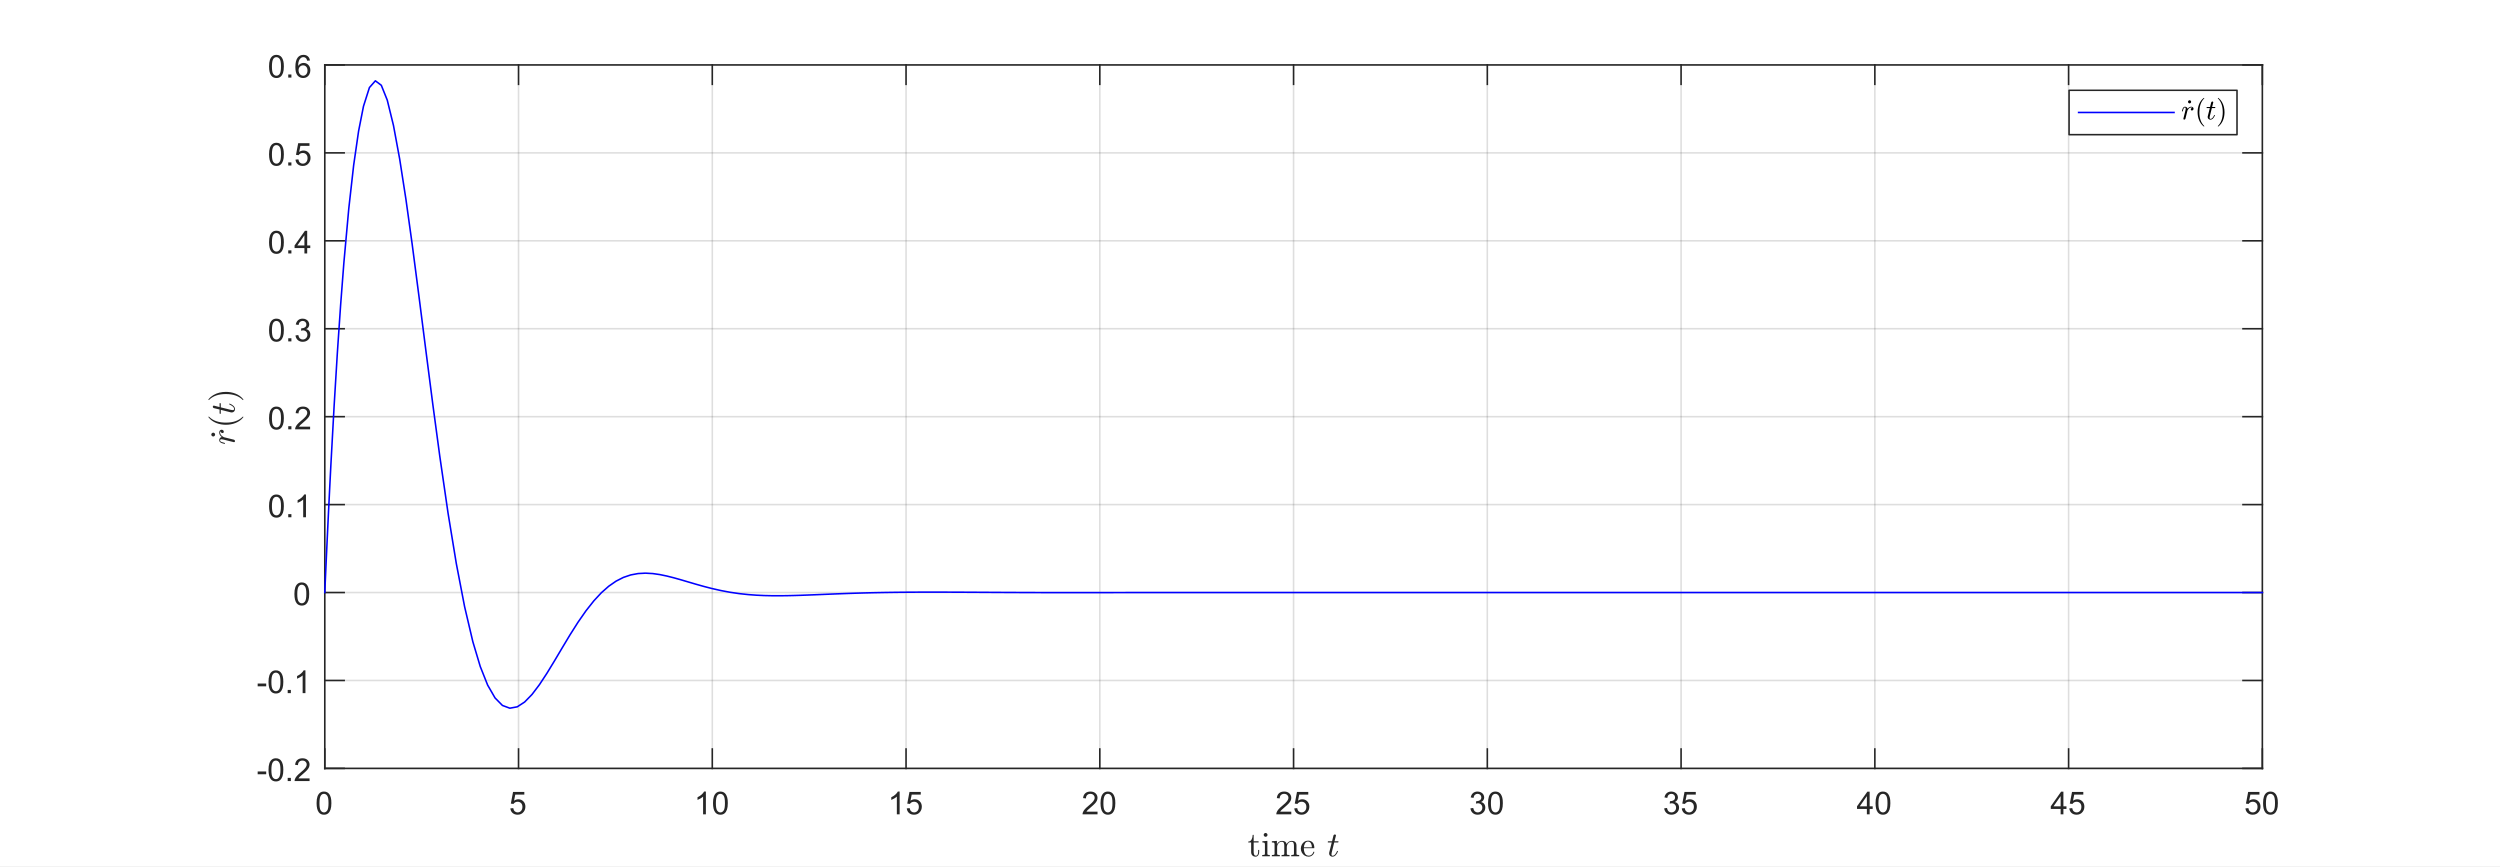 <?xml version="1.0"?>
<!DOCTYPE svg PUBLIC '-//W3C//DTD SVG 1.0//EN'
          'http://www.w3.org/TR/2001/REC-SVG-20010904/DTD/svg10.dtd'>
<svg xmlns:xlink="http://www.w3.org/1999/xlink" style="fill-opacity:1; color-rendering:auto; color-interpolation:auto; text-rendering:auto; stroke:black; stroke-linecap:square; stroke-miterlimit:10; shape-rendering:auto; stroke-opacity:1; fill:black; stroke-dasharray:none; font-weight:normal; stroke-width:1; font-family:'Dialog'; font-style:normal; stroke-linejoin:miter; font-size:12px; stroke-dashoffset:0; image-rendering:auto;" width="1578" height="547" xmlns="http://www.w3.org/2000/svg"
><rect width="100%" height="100%" fill="#808080" stroke="none"/><!--Generated by the Batik Graphics2D SVG Generator--><defs id="genericDefs"
  /><g
  ><defs id="defs1"
    ><clipPath clipPathUnits="userSpaceOnUse" id="clipPath1"
      ><path d="M0 0 L1578 0 L1578 547 L0 547 L0 0 Z"
      /></clipPath
    ></defs
    ><g style="fill:white; stroke:white;"
    ><rect x="0" y="0" width="1578" style="clip-path:url(#clipPath1); stroke:none;" height="547"
    /></g
    ><g style="fill:white; text-rendering:optimizeSpeed; color-rendering:optimizeSpeed; image-rendering:optimizeSpeed; shape-rendering:crispEdges; stroke:white; color-interpolation:sRGB;"
    ><rect x="0" width="1578" height="547" y="0" style="stroke:none;"
      /><path style="stroke:none;" d="M205 485 L1428 485 L1428 41 L205 41 Z"
    /></g
    ><g style="stroke-linecap:butt; fill-opacity:0.149; fill:rgb(38,38,38); text-rendering:geometricPrecision; image-rendering:optimizeQuality; color-rendering:optimizeQuality; stroke-linejoin:round; stroke:rgb(38,38,38); color-interpolation:linearRGB; stroke-opacity:0.149;"
    ><line y2="41" style="fill:none;" x1="205" x2="205" y1="485"
      /><line y2="41" style="fill:none;" x1="327.3" x2="327.3" y1="485"
      /><line y2="41" style="fill:none;" x1="449.6" x2="449.6" y1="485"
      /><line y2="41" style="fill:none;" x1="571.9" x2="571.9" y1="485"
      /><line y2="41" style="fill:none;" x1="694.2" x2="694.2" y1="485"
      /><line y2="41" style="fill:none;" x1="816.5" x2="816.5" y1="485"
      /><line y2="41" style="fill:none;" x1="938.8" x2="938.8" y1="485"
      /><line y2="41" style="fill:none;" x1="1061.1" x2="1061.1" y1="485"
      /><line y2="41" style="fill:none;" x1="1183.4" x2="1183.4" y1="485"
      /><line y2="41" style="fill:none;" x1="1305.7" x2="1305.7" y1="485"
      /><line y2="41" style="fill:none;" x1="1428" x2="1428" y1="485"
      /><line y2="485" style="fill:none;" x1="1428" x2="205" y1="485"
      /><line y2="429.5" style="fill:none;" x1="1428" x2="205" y1="429.5"
      /><line y2="374" style="fill:none;" x1="1428" x2="205" y1="374"
      /><line y2="318.5" style="fill:none;" x1="1428" x2="205" y1="318.5"
      /><line y2="263" style="fill:none;" x1="1428" x2="205" y1="263"
      /><line y2="207.5" style="fill:none;" x1="1428" x2="205" y1="207.5"
      /><line y2="152" style="fill:none;" x1="1428" x2="205" y1="152"
      /><line y2="96.5" style="fill:none;" x1="1428" x2="205" y1="96.5"
      /><line y2="41" style="fill:none;" x1="1428" x2="205" y1="41"
      /><line x1="205" x2="1428" y1="485" style="stroke-linecap:square; fill-opacity:1; fill:none; stroke-opacity:1;" y2="485"
      /><line x1="205" x2="1428" y1="41" style="stroke-linecap:square; fill-opacity:1; fill:none; stroke-opacity:1;" y2="41"
      /><line x1="205" x2="205" y1="485" style="stroke-linecap:square; fill-opacity:1; fill:none; stroke-opacity:1;" y2="472.77"
      /><line x1="327.3" x2="327.3" y1="485" style="stroke-linecap:square; fill-opacity:1; fill:none; stroke-opacity:1;" y2="472.77"
      /><line x1="449.6" x2="449.6" y1="485" style="stroke-linecap:square; fill-opacity:1; fill:none; stroke-opacity:1;" y2="472.77"
      /><line x1="571.9" x2="571.9" y1="485" style="stroke-linecap:square; fill-opacity:1; fill:none; stroke-opacity:1;" y2="472.77"
      /><line x1="694.2" x2="694.2" y1="485" style="stroke-linecap:square; fill-opacity:1; fill:none; stroke-opacity:1;" y2="472.77"
      /><line x1="816.5" x2="816.5" y1="485" style="stroke-linecap:square; fill-opacity:1; fill:none; stroke-opacity:1;" y2="472.77"
      /><line x1="938.8" x2="938.8" y1="485" style="stroke-linecap:square; fill-opacity:1; fill:none; stroke-opacity:1;" y2="472.77"
      /><line x1="1061.1" x2="1061.1" y1="485" style="stroke-linecap:square; fill-opacity:1; fill:none; stroke-opacity:1;" y2="472.77"
      /><line x1="1183.4" x2="1183.4" y1="485" style="stroke-linecap:square; fill-opacity:1; fill:none; stroke-opacity:1;" y2="472.77"
      /><line x1="1305.7" x2="1305.7" y1="485" style="stroke-linecap:square; fill-opacity:1; fill:none; stroke-opacity:1;" y2="472.77"
      /><line x1="1428" x2="1428" y1="485" style="stroke-linecap:square; fill-opacity:1; fill:none; stroke-opacity:1;" y2="472.77"
      /><line x1="205" x2="205" y1="41" style="stroke-linecap:square; fill-opacity:1; fill:none; stroke-opacity:1;" y2="53.23"
      /><line x1="327.3" x2="327.3" y1="41" style="stroke-linecap:square; fill-opacity:1; fill:none; stroke-opacity:1;" y2="53.23"
      /><line x1="449.6" x2="449.6" y1="41" style="stroke-linecap:square; fill-opacity:1; fill:none; stroke-opacity:1;" y2="53.23"
      /><line x1="571.9" x2="571.9" y1="41" style="stroke-linecap:square; fill-opacity:1; fill:none; stroke-opacity:1;" y2="53.23"
      /><line x1="694.2" x2="694.2" y1="41" style="stroke-linecap:square; fill-opacity:1; fill:none; stroke-opacity:1;" y2="53.23"
      /><line x1="816.5" x2="816.5" y1="41" style="stroke-linecap:square; fill-opacity:1; fill:none; stroke-opacity:1;" y2="53.23"
      /><line x1="938.8" x2="938.8" y1="41" style="stroke-linecap:square; fill-opacity:1; fill:none; stroke-opacity:1;" y2="53.23"
      /><line x1="1061.1" x2="1061.1" y1="41" style="stroke-linecap:square; fill-opacity:1; fill:none; stroke-opacity:1;" y2="53.23"
      /><line x1="1183.4" x2="1183.4" y1="41" style="stroke-linecap:square; fill-opacity:1; fill:none; stroke-opacity:1;" y2="53.23"
      /><line x1="1305.7" x2="1305.7" y1="41" style="stroke-linecap:square; fill-opacity:1; fill:none; stroke-opacity:1;" y2="53.23"
      /><line x1="1428" x2="1428" y1="41" style="stroke-linecap:square; fill-opacity:1; fill:none; stroke-opacity:1;" y2="53.23"
    /></g
    ><g transform="translate(205,493)" style="font-size:20px; fill:rgb(38,38,38); text-rendering:geometricPrecision; color-rendering:optimizeQuality; image-rendering:optimizeQuality; stroke:rgb(38,38,38); color-interpolation:linearRGB;"
    ><path style="stroke:none;" d="M-5.172 13.938 Q-5.172 11.406 -4.648 9.852 Q-4.125 8.297 -3.094 7.461 Q-2.062 6.625 -0.5 6.625 Q0.656 6.625 1.523 7.086 Q2.391 7.547 2.953 8.422 Q3.516 9.297 3.844 10.555 Q4.172 11.812 4.172 13.938 Q4.172 16.453 3.648 18 Q3.125 19.547 2.102 20.398 Q1.078 21.25 -0.5 21.25 Q-2.578 21.25 -3.75 19.766 Q-5.172 17.969 -5.172 13.938 ZM-3.359 13.938 Q-3.359 17.469 -2.539 18.633 Q-1.719 19.797 -0.5 19.797 Q0.703 19.797 1.531 18.625 Q2.359 17.453 2.359 13.938 Q2.359 10.406 1.531 9.242 Q0.703 8.078 -0.516 8.078 Q-1.734 8.078 -2.453 9.109 Q-3.359 10.406 -3.359 13.938 Z"
    /></g
    ><g transform="translate(327.3,493)" style="font-size:20px; fill:rgb(38,38,38); text-rendering:geometricPrecision; color-rendering:optimizeQuality; image-rendering:optimizeQuality; stroke:rgb(38,38,38); color-interpolation:linearRGB;"
    ><path style="stroke:none;" d="M-5.172 17.25 L-3.328 17.094 Q-3.125 18.438 -2.375 19.117 Q-1.625 19.797 -0.562 19.797 Q0.703 19.797 1.578 18.844 Q2.453 17.891 2.453 16.297 Q2.453 14.797 1.609 13.93 Q0.766 13.062 -0.594 13.062 Q-1.453 13.062 -2.133 13.445 Q-2.812 13.828 -3.203 14.453 L-4.859 14.234 L-3.469 6.875 L3.656 6.875 L3.656 8.562 L-2.062 8.562 L-2.828 12.406 Q-1.547 11.5 -0.125 11.5 Q1.75 11.5 3.039 12.805 Q4.328 14.109 4.328 16.141 Q4.328 18.094 3.188 19.5 Q1.812 21.25 -0.562 21.25 Q-2.516 21.25 -3.758 20.156 Q-5 19.062 -5.172 17.25 Z"
    /></g
    ><g transform="translate(449.6,493)" style="font-size:20px; fill:rgb(38,38,38); text-rendering:geometricPrecision; color-rendering:optimizeQuality; image-rendering:optimizeQuality; stroke:rgb(38,38,38); color-interpolation:linearRGB;"
    ><path style="stroke:none;" d="M-4.047 21 L-5.812 21 L-5.812 9.797 Q-6.438 10.406 -7.469 11.008 Q-8.5 11.609 -9.328 11.922 L-9.328 10.219 Q-7.844 9.531 -6.742 8.539 Q-5.641 7.547 -5.188 6.625 L-4.047 6.625 L-4.047 21 ZM0.451 13.938 Q0.451 11.406 0.975 9.852 Q1.498 8.297 2.529 7.461 Q3.561 6.625 5.123 6.625 Q6.279 6.625 7.146 7.086 Q8.014 7.547 8.576 8.422 Q9.139 9.297 9.467 10.555 Q9.795 11.812 9.795 13.938 Q9.795 16.453 9.271 18 Q8.748 19.547 7.725 20.398 Q6.701 21.25 5.123 21.25 Q3.045 21.25 1.873 19.766 Q0.451 17.969 0.451 13.938 ZM2.264 13.938 Q2.264 17.469 3.084 18.633 Q3.904 19.797 5.123 19.797 Q6.326 19.797 7.154 18.625 Q7.982 17.453 7.982 13.938 Q7.982 10.406 7.154 9.242 Q6.326 8.078 5.107 8.078 Q3.889 8.078 3.17 9.109 Q2.264 10.406 2.264 13.938 Z"
    /></g
    ><g transform="translate(571.9,493)" style="font-size:20px; fill:rgb(38,38,38); text-rendering:geometricPrecision; color-rendering:optimizeQuality; image-rendering:optimizeQuality; stroke:rgb(38,38,38); color-interpolation:linearRGB;"
    ><path style="stroke:none;" d="M-4.047 21 L-5.812 21 L-5.812 9.797 Q-6.438 10.406 -7.469 11.008 Q-8.5 11.609 -9.328 11.922 L-9.328 10.219 Q-7.844 9.531 -6.742 8.539 Q-5.641 7.547 -5.188 6.625 L-4.047 6.625 L-4.047 21 ZM0.451 17.25 L2.295 17.094 Q2.498 18.438 3.248 19.117 Q3.998 19.797 5.061 19.797 Q6.326 19.797 7.201 18.844 Q8.076 17.891 8.076 16.297 Q8.076 14.797 7.232 13.93 Q6.389 13.062 5.029 13.062 Q4.17 13.062 3.49 13.445 Q2.811 13.828 2.42 14.453 L0.764 14.234 L2.154 6.875 L9.279 6.875 L9.279 8.562 L3.561 8.562 L2.795 12.406 Q4.076 11.5 5.498 11.5 Q7.373 11.5 8.662 12.805 Q9.951 14.109 9.951 16.141 Q9.951 18.094 8.81 19.5 Q7.436 21.25 5.061 21.25 Q3.107 21.25 1.865 20.156 Q0.623 19.062 0.451 17.25 Z"
    /></g
    ><g transform="translate(694.2,493)" style="font-size:20px; fill:rgb(38,38,38); text-rendering:geometricPrecision; color-rendering:optimizeQuality; image-rendering:optimizeQuality; stroke:rgb(38,38,38); color-interpolation:linearRGB;"
    ><path style="stroke:none;" d="M-1.438 19.312 L-1.438 21 L-10.891 21 Q-10.906 20.359 -10.688 19.781 Q-10.328 18.812 -9.531 17.875 Q-8.734 16.938 -7.234 15.703 Q-4.891 13.797 -4.07 12.68 Q-3.25 11.562 -3.25 10.562 Q-3.25 9.516 -4 8.797 Q-4.75 8.078 -5.953 8.078 Q-7.219 8.078 -7.984 8.844 Q-8.75 9.609 -8.75 10.953 L-10.562 10.766 Q-10.375 8.75 -9.164 7.688 Q-7.953 6.625 -5.906 6.625 Q-3.859 6.625 -2.656 7.766 Q-1.453 8.906 -1.453 10.594 Q-1.453 11.453 -1.805 12.289 Q-2.156 13.125 -2.969 14.039 Q-3.781 14.953 -5.672 16.562 Q-7.266 17.891 -7.711 18.359 Q-8.156 18.828 -8.453 19.312 L-1.438 19.312 ZM0.451 13.938 Q0.451 11.406 0.975 9.852 Q1.498 8.297 2.529 7.461 Q3.561 6.625 5.123 6.625 Q6.279 6.625 7.146 7.086 Q8.014 7.547 8.576 8.422 Q9.139 9.297 9.467 10.555 Q9.795 11.812 9.795 13.938 Q9.795 16.453 9.271 18 Q8.748 19.547 7.725 20.398 Q6.701 21.25 5.123 21.25 Q3.045 21.25 1.873 19.766 Q0.451 17.969 0.451 13.938 ZM2.264 13.938 Q2.264 17.469 3.084 18.633 Q3.904 19.797 5.123 19.797 Q6.326 19.797 7.154 18.625 Q7.982 17.453 7.982 13.938 Q7.982 10.406 7.154 9.242 Q6.326 8.078 5.107 8.078 Q3.889 8.078 3.17 9.109 Q2.264 10.406 2.264 13.938 Z"
    /></g
    ><g transform="translate(816.5,493)" style="font-size:20px; fill:rgb(38,38,38); text-rendering:geometricPrecision; color-rendering:optimizeQuality; image-rendering:optimizeQuality; stroke:rgb(38,38,38); color-interpolation:linearRGB;"
    ><path style="stroke:none;" d="M-1.438 19.312 L-1.438 21 L-10.891 21 Q-10.906 20.359 -10.688 19.781 Q-10.328 18.812 -9.531 17.875 Q-8.734 16.938 -7.234 15.703 Q-4.891 13.797 -4.07 12.68 Q-3.25 11.562 -3.25 10.562 Q-3.25 9.516 -4 8.797 Q-4.75 8.078 -5.953 8.078 Q-7.219 8.078 -7.984 8.844 Q-8.75 9.609 -8.75 10.953 L-10.562 10.766 Q-10.375 8.75 -9.164 7.688 Q-7.953 6.625 -5.906 6.625 Q-3.859 6.625 -2.656 7.766 Q-1.453 8.906 -1.453 10.594 Q-1.453 11.453 -1.805 12.289 Q-2.156 13.125 -2.969 14.039 Q-3.781 14.953 -5.672 16.562 Q-7.266 17.891 -7.711 18.359 Q-8.156 18.828 -8.453 19.312 L-1.438 19.312 ZM0.451 17.25 L2.295 17.094 Q2.498 18.438 3.248 19.117 Q3.998 19.797 5.061 19.797 Q6.326 19.797 7.201 18.844 Q8.076 17.891 8.076 16.297 Q8.076 14.797 7.232 13.93 Q6.389 13.062 5.029 13.062 Q4.17 13.062 3.49 13.445 Q2.811 13.828 2.42 14.453 L0.764 14.234 L2.154 6.875 L9.279 6.875 L9.279 8.562 L3.561 8.562 L2.795 12.406 Q4.076 11.5 5.498 11.5 Q7.373 11.5 8.662 12.805 Q9.951 14.109 9.951 16.141 Q9.951 18.094 8.81 19.5 Q7.436 21.25 5.061 21.25 Q3.107 21.25 1.865 20.156 Q0.623 19.062 0.451 17.25 Z"
    /></g
    ><g transform="translate(938.8,493)" style="font-size:20px; fill:rgb(38,38,38); text-rendering:geometricPrecision; color-rendering:optimizeQuality; image-rendering:optimizeQuality; stroke:rgb(38,38,38); color-interpolation:linearRGB;"
    ><path style="stroke:none;" d="M-10.656 17.219 L-8.906 16.984 Q-8.594 18.484 -7.867 19.141 Q-7.141 19.797 -6.094 19.797 Q-4.859 19.797 -4.008 18.938 Q-3.156 18.078 -3.156 16.812 Q-3.156 15.594 -3.945 14.812 Q-4.734 14.031 -5.953 14.031 Q-6.453 14.031 -7.188 14.219 L-7 12.672 Q-6.828 12.703 -6.719 12.703 Q-5.594 12.703 -4.695 12.117 Q-3.797 11.531 -3.797 10.312 Q-3.797 9.344 -4.453 8.703 Q-5.109 8.062 -6.141 8.062 Q-7.156 8.062 -7.844 8.711 Q-8.531 9.359 -8.719 10.641 L-10.484 10.328 Q-10.156 8.562 -9.016 7.594 Q-7.875 6.625 -6.172 6.625 Q-5 6.625 -4.016 7.125 Q-3.031 7.625 -2.508 8.5 Q-1.984 9.375 -1.984 10.344 Q-1.984 11.266 -2.484 12.031 Q-2.984 12.797 -3.953 13.25 Q-2.688 13.531 -1.984 14.461 Q-1.281 15.391 -1.281 16.766 Q-1.281 18.641 -2.648 19.945 Q-4.016 21.25 -6.109 21.25 Q-8 21.25 -9.242 20.125 Q-10.484 19 -10.656 17.219 ZM0.451 13.938 Q0.451 11.406 0.975 9.852 Q1.498 8.297 2.529 7.461 Q3.561 6.625 5.123 6.625 Q6.279 6.625 7.146 7.086 Q8.014 7.547 8.576 8.422 Q9.139 9.297 9.467 10.555 Q9.795 11.812 9.795 13.938 Q9.795 16.453 9.271 18 Q8.748 19.547 7.725 20.398 Q6.701 21.25 5.123 21.25 Q3.045 21.25 1.873 19.766 Q0.451 17.969 0.451 13.938 ZM2.264 13.938 Q2.264 17.469 3.084 18.633 Q3.904 19.797 5.123 19.797 Q6.326 19.797 7.154 18.625 Q7.982 17.453 7.982 13.938 Q7.982 10.406 7.154 9.242 Q6.326 8.078 5.107 8.078 Q3.889 8.078 3.17 9.109 Q2.264 10.406 2.264 13.938 Z"
    /></g
    ><g transform="translate(1061.1,493)" style="font-size:20px; fill:rgb(38,38,38); text-rendering:geometricPrecision; color-rendering:optimizeQuality; image-rendering:optimizeQuality; stroke:rgb(38,38,38); color-interpolation:linearRGB;"
    ><path style="stroke:none;" d="M-10.656 17.219 L-8.906 16.984 Q-8.594 18.484 -7.867 19.141 Q-7.141 19.797 -6.094 19.797 Q-4.859 19.797 -4.008 18.938 Q-3.156 18.078 -3.156 16.812 Q-3.156 15.594 -3.945 14.812 Q-4.734 14.031 -5.953 14.031 Q-6.453 14.031 -7.188 14.219 L-7 12.672 Q-6.828 12.703 -6.719 12.703 Q-5.594 12.703 -4.695 12.117 Q-3.797 11.531 -3.797 10.312 Q-3.797 9.344 -4.453 8.703 Q-5.109 8.062 -6.141 8.062 Q-7.156 8.062 -7.844 8.711 Q-8.531 9.359 -8.719 10.641 L-10.484 10.328 Q-10.156 8.562 -9.016 7.594 Q-7.875 6.625 -6.172 6.625 Q-5 6.625 -4.016 7.125 Q-3.031 7.625 -2.508 8.5 Q-1.984 9.375 -1.984 10.344 Q-1.984 11.266 -2.484 12.031 Q-2.984 12.797 -3.953 13.25 Q-2.688 13.531 -1.984 14.461 Q-1.281 15.391 -1.281 16.766 Q-1.281 18.641 -2.648 19.945 Q-4.016 21.25 -6.109 21.25 Q-8 21.25 -9.242 20.125 Q-10.484 19 -10.656 17.219 ZM0.451 17.25 L2.295 17.094 Q2.498 18.438 3.248 19.117 Q3.998 19.797 5.061 19.797 Q6.326 19.797 7.201 18.844 Q8.076 17.891 8.076 16.297 Q8.076 14.797 7.232 13.93 Q6.389 13.062 5.029 13.062 Q4.17 13.062 3.49 13.445 Q2.811 13.828 2.42 14.453 L0.764 14.234 L2.154 6.875 L9.279 6.875 L9.279 8.562 L3.561 8.562 L2.795 12.406 Q4.076 11.5 5.498 11.5 Q7.373 11.5 8.662 12.805 Q9.951 14.109 9.951 16.141 Q9.951 18.094 8.81 19.5 Q7.436 21.25 5.061 21.25 Q3.107 21.25 1.865 20.156 Q0.623 19.062 0.451 17.25 Z"
    /></g
    ><g transform="translate(1183.4,493)" style="font-size:20px; fill:rgb(38,38,38); text-rendering:geometricPrecision; color-rendering:optimizeQuality; image-rendering:optimizeQuality; stroke:rgb(38,38,38); color-interpolation:linearRGB;"
    ><path style="stroke:none;" d="M-5.031 21 L-5.031 17.578 L-11.25 17.578 L-11.25 15.953 L-4.719 6.688 L-3.281 6.688 L-3.281 15.953 L-1.344 15.953 L-1.344 17.578 L-3.281 17.578 L-3.281 21 L-5.031 21 ZM-5.031 15.953 L-5.031 9.5 L-9.516 15.953 L-5.031 15.953 ZM0.451 13.938 Q0.451 11.406 0.975 9.852 Q1.498 8.297 2.529 7.461 Q3.561 6.625 5.123 6.625 Q6.279 6.625 7.146 7.086 Q8.014 7.547 8.576 8.422 Q9.139 9.297 9.467 10.555 Q9.795 11.812 9.795 13.938 Q9.795 16.453 9.271 18 Q8.748 19.547 7.725 20.398 Q6.701 21.25 5.123 21.25 Q3.045 21.25 1.873 19.766 Q0.451 17.969 0.451 13.938 ZM2.264 13.938 Q2.264 17.469 3.084 18.633 Q3.904 19.797 5.123 19.797 Q6.326 19.797 7.154 18.625 Q7.982 17.453 7.982 13.938 Q7.982 10.406 7.154 9.242 Q6.326 8.078 5.107 8.078 Q3.889 8.078 3.17 9.109 Q2.264 10.406 2.264 13.938 Z"
    /></g
    ><g transform="translate(1305.7,493)" style="font-size:20px; fill:rgb(38,38,38); text-rendering:geometricPrecision; color-rendering:optimizeQuality; image-rendering:optimizeQuality; stroke:rgb(38,38,38); color-interpolation:linearRGB;"
    ><path style="stroke:none;" d="M-5.031 21 L-5.031 17.578 L-11.25 17.578 L-11.25 15.953 L-4.719 6.688 L-3.281 6.688 L-3.281 15.953 L-1.344 15.953 L-1.344 17.578 L-3.281 17.578 L-3.281 21 L-5.031 21 ZM-5.031 15.953 L-5.031 9.5 L-9.516 15.953 L-5.031 15.953 ZM0.451 17.25 L2.295 17.094 Q2.498 18.438 3.248 19.117 Q3.998 19.797 5.061 19.797 Q6.326 19.797 7.201 18.844 Q8.076 17.891 8.076 16.297 Q8.076 14.797 7.232 13.93 Q6.389 13.062 5.029 13.062 Q4.17 13.062 3.49 13.445 Q2.811 13.828 2.42 14.453 L0.764 14.234 L2.154 6.875 L9.279 6.875 L9.279 8.562 L3.561 8.562 L2.795 12.406 Q4.076 11.5 5.498 11.5 Q7.373 11.5 8.662 12.805 Q9.951 14.109 9.951 16.141 Q9.951 18.094 8.81 19.5 Q7.436 21.25 5.061 21.25 Q3.107 21.25 1.865 20.156 Q0.623 19.062 0.451 17.25 Z"
    /></g
    ><g transform="translate(1428,493)" style="font-size:20px; fill:rgb(38,38,38); text-rendering:geometricPrecision; color-rendering:optimizeQuality; image-rendering:optimizeQuality; stroke:rgb(38,38,38); color-interpolation:linearRGB;"
    ><path style="stroke:none;" d="M-10.672 17.25 L-8.828 17.094 Q-8.625 18.438 -7.875 19.117 Q-7.125 19.797 -6.062 19.797 Q-4.797 19.797 -3.922 18.844 Q-3.047 17.891 -3.047 16.297 Q-3.047 14.797 -3.891 13.93 Q-4.734 13.062 -6.094 13.062 Q-6.953 13.062 -7.633 13.445 Q-8.312 13.828 -8.703 14.453 L-10.359 14.234 L-8.969 6.875 L-1.844 6.875 L-1.844 8.562 L-7.562 8.562 L-8.328 12.406 Q-7.047 11.5 -5.625 11.5 Q-3.75 11.5 -2.461 12.805 Q-1.172 14.109 -1.172 16.141 Q-1.172 18.094 -2.312 19.5 Q-3.688 21.25 -6.062 21.25 Q-8.016 21.25 -9.258 20.156 Q-10.5 19.062 -10.672 17.25 ZM0.451 13.938 Q0.451 11.406 0.975 9.852 Q1.498 8.297 2.529 7.461 Q3.561 6.625 5.123 6.625 Q6.279 6.625 7.146 7.086 Q8.014 7.547 8.576 8.422 Q9.139 9.297 9.467 10.555 Q9.795 11.812 9.795 13.938 Q9.795 16.453 9.271 18 Q8.748 19.547 7.725 20.398 Q6.701 21.25 5.123 21.25 Q3.045 21.25 1.873 19.766 Q0.451 17.969 0.451 13.938 ZM2.264 13.938 Q2.264 17.469 3.084 18.633 Q3.904 19.797 5.123 19.797 Q6.326 19.797 7.154 18.625 Q7.982 17.453 7.982 13.938 Q7.982 10.406 7.154 9.242 Q6.326 8.078 5.107 8.078 Q3.889 8.078 3.17 9.109 Q2.264 10.406 2.264 13.938 Z"
    /></g
    ><g transform="translate(816.5,522)" style="font-size:22px; fill:rgb(38,38,38); text-rendering:geometricPrecision; image-rendering:optimizeQuality; color-rendering:optimizeQuality; font-family:'mwa_cmr10'; stroke:rgb(38,38,38); color-interpolation:linearRGB;"
    ><path style="stroke:none;" d="M-26.778 15.839 L-26.778 9.761 L-28.606 9.761 L-28.606 9.199 Q-27.168 9.199 -26.489 7.855 Q-25.809 6.511 -25.809 4.949 L-25.184 4.949 L-25.184 8.995 L-22.075 8.995 L-22.075 9.761 L-25.184 9.761 L-25.184 15.792 Q-25.184 16.714 -24.879 17.402 Q-24.575 18.089 -23.778 18.089 Q-23.028 18.089 -22.692 17.363 Q-22.356 16.636 -22.356 15.792 L-22.356 14.495 L-21.715 14.495 L-21.715 15.839 Q-21.715 16.527 -21.973 17.199 Q-22.231 17.87 -22.723 18.3 Q-23.215 18.73 -23.918 18.73 Q-25.247 18.73 -26.012 17.941 Q-26.778 17.152 -26.778 15.839 Z"
      /><path style="stroke:none;" d="M-19.8 18.48 L-19.8 17.699 Q-19.05 17.699 -18.566 17.581 Q-18.082 17.464 -18.082 17.011 L-18.082 10.995 Q-18.082 10.152 -18.41 9.957 Q-18.738 9.761 -19.691 9.761 L-19.691 8.995 L-16.535 8.761 L-16.535 17.011 Q-16.535 17.464 -16.113 17.581 Q-15.691 17.699 -14.988 17.699 L-14.988 18.48 L-19.8 18.48 ZM-18.863 4.98 Q-18.863 4.495 -18.496 4.128 Q-18.128 3.761 -17.66 3.761 Q-17.347 3.761 -17.058 3.925 Q-16.769 4.089 -16.605 4.378 Q-16.441 4.667 -16.441 4.98 Q-16.441 5.449 -16.808 5.816 Q-17.175 6.183 -17.66 6.183 Q-18.128 6.183 -18.496 5.816 Q-18.863 5.449 -18.863 4.98 Z"
      /><path style="stroke:none;" d="M-13.705 18.48 L-13.705 17.699 Q-12.955 17.699 -12.47 17.581 Q-11.986 17.464 -11.986 17.011 L-11.986 10.995 Q-11.986 10.417 -12.166 10.152 Q-12.345 9.886 -12.674 9.824 Q-13.002 9.761 -13.705 9.761 L-13.705 8.995 L-10.517 8.761 L-10.517 10.902 Q-10.08 9.964 -9.213 9.363 Q-8.345 8.761 -7.33 8.761 Q-4.783 8.761 -4.346 10.824 Q-3.908 9.902 -3.056 9.332 Q-2.205 8.761 -1.205 8.761 Q-0.205 8.761 0.475 9.082 Q1.155 9.402 1.498 10.066 Q1.842 10.73 1.842 11.73 L1.842 17.011 Q1.842 17.464 2.334 17.581 Q2.826 17.699 3.561 17.699 L3.561 18.48 L-1.47 18.48 L-1.47 17.699 Q-0.721 17.699 -0.236 17.581 Q0.248 17.464 0.248 17.011 L0.248 11.792 Q0.248 10.683 -0.064 10.003 Q-0.377 9.324 -1.345 9.324 Q-2.611 9.324 -3.439 10.347 Q-4.267 11.37 -4.267 12.667 L-4.267 17.011 Q-4.267 17.464 -3.783 17.581 Q-3.299 17.699 -2.549 17.699 L-2.549 18.48 L-7.58 18.48 L-7.58 17.699 Q-6.83 17.699 -6.346 17.581 Q-5.861 17.464 -5.861 17.011 L-5.861 11.792 Q-5.861 10.714 -6.174 10.019 Q-6.486 9.324 -7.455 9.324 Q-8.736 9.324 -9.556 10.347 Q-10.377 11.37 -10.377 12.667 L-10.377 17.011 Q-10.377 17.464 -9.892 17.581 Q-9.408 17.699 -8.674 17.699 L-8.674 18.48 L-13.705 18.48 Z"
      /><path style="stroke:none;" d="M9.457 18.73 Q8.113 18.73 6.988 18.027 Q5.863 17.324 5.222 16.144 Q4.582 14.964 4.582 13.652 Q4.582 12.37 5.168 11.207 Q5.753 10.042 6.8 9.332 Q7.847 8.62 9.144 8.62 Q10.144 8.62 10.894 8.957 Q11.644 9.292 12.129 9.894 Q12.613 10.495 12.855 11.316 Q13.097 12.136 13.097 13.105 Q13.097 13.402 12.879 13.402 L6.503 13.402 L6.503 13.636 Q6.503 15.464 7.238 16.777 Q7.972 18.089 9.644 18.089 Q10.316 18.089 10.894 17.785 Q11.472 17.48 11.894 16.941 Q12.316 16.402 12.472 15.792 Q12.488 15.714 12.55 15.66 Q12.613 15.605 12.691 15.605 L12.879 15.605 Q13.097 15.605 13.097 15.886 Q12.785 17.12 11.754 17.925 Q10.722 18.73 9.457 18.73 ZM6.535 12.855 L11.55 12.855 Q11.55 12.027 11.316 11.175 Q11.082 10.324 10.543 9.761 Q10.004 9.199 9.144 9.199 Q7.894 9.199 7.215 10.363 Q6.535 11.527 6.535 12.855 Z"
      /><path style="stroke:none;" d="M22.443 16.699 Q22.443 16.37 22.505 16.089 L24.099 9.761 L21.787 9.761 Q21.568 9.761 21.568 9.48 Q21.646 8.995 21.865 8.995 L24.302 8.995 L25.177 5.402 Q25.255 5.12 25.513 4.917 Q25.771 4.714 26.099 4.714 Q26.38 4.714 26.568 4.878 Q26.755 5.042 26.755 5.324 Q26.755 5.386 26.747 5.425 Q26.74 5.464 26.74 5.495 L25.849 8.995 L28.115 8.995 Q28.349 8.995 28.349 9.277 Q28.333 9.339 28.302 9.464 Q28.271 9.589 28.216 9.675 Q28.162 9.761 28.052 9.761 L25.662 9.761 L24.083 16.12 Q23.927 16.745 23.927 17.199 Q23.927 18.152 24.568 18.152 Q25.537 18.152 26.279 17.238 Q27.021 16.324 27.427 15.245 Q27.505 15.12 27.599 15.12 L27.865 15.12 Q27.943 15.12 27.997 15.175 Q28.052 15.23 28.052 15.308 Q28.052 15.355 28.037 15.37 Q27.552 16.714 26.63 17.722 Q25.708 18.73 24.505 18.73 Q23.646 18.73 23.044 18.16 Q22.443 17.589 22.443 16.699 Z"
    /></g
    ><g style="fill:rgb(38,38,38); text-rendering:geometricPrecision; color-rendering:optimizeQuality; image-rendering:optimizeQuality; stroke-linejoin:round; stroke:rgb(38,38,38); color-interpolation:linearRGB;"
    ><line y2="41" style="fill:none;" x1="205" x2="205" y1="485"
      /><line y2="41" style="fill:none;" x1="1428" x2="1428" y1="485"
      /><line y2="485" style="fill:none;" x1="205" x2="217.23" y1="485"
      /><line y2="429.5" style="fill:none;" x1="205" x2="217.23" y1="429.5"
      /><line y2="374" style="fill:none;" x1="205" x2="217.23" y1="374"
      /><line y2="318.5" style="fill:none;" x1="205" x2="217.23" y1="318.5"
      /><line y2="263" style="fill:none;" x1="205" x2="217.23" y1="263"
      /><line y2="207.5" style="fill:none;" x1="205" x2="217.23" y1="207.5"
      /><line y2="152" style="fill:none;" x1="205" x2="217.23" y1="152"
      /><line y2="96.5" style="fill:none;" x1="205" x2="217.23" y1="96.5"
      /><line y2="41" style="fill:none;" x1="205" x2="217.23" y1="41"
      /><line y2="485" style="fill:none;" x1="1428" x2="1415.77" y1="485"
      /><line y2="429.5" style="fill:none;" x1="1428" x2="1415.77" y1="429.5"
      /><line y2="374" style="fill:none;" x1="1428" x2="1415.77" y1="374"
      /><line y2="318.5" style="fill:none;" x1="1428" x2="1415.77" y1="318.5"
      /><line y2="263" style="fill:none;" x1="1428" x2="1415.77" y1="263"
      /><line y2="207.5" style="fill:none;" x1="1428" x2="1415.77" y1="207.5"
      /><line y2="152" style="fill:none;" x1="1428" x2="1415.77" y1="152"
      /><line y2="96.5" style="fill:none;" x1="1428" x2="1415.77" y1="96.5"
      /><line y2="41" style="fill:none;" x1="1428" x2="1415.77" y1="41"
    /></g
    ><g transform="translate(197,485)" style="font-size:20px; fill:rgb(38,38,38); text-rendering:geometricPrecision; color-rendering:optimizeQuality; image-rendering:optimizeQuality; stroke:rgb(38,38,38); color-interpolation:linearRGB;"
    ><path style="stroke:none;" d="M-34.359 3.703 L-34.359 1.938 L-28.969 1.938 L-28.969 3.703 L-34.359 3.703 ZM-27.512 0.938 Q-27.512 -1.594 -26.988 -3.148 Q-26.465 -4.703 -25.434 -5.539 Q-24.402 -6.375 -22.84 -6.375 Q-21.684 -6.375 -20.816 -5.914 Q-19.949 -5.453 -19.387 -4.578 Q-18.824 -3.703 -18.496 -2.445 Q-18.168 -1.188 -18.168 0.938 Q-18.168 3.453 -18.691 5 Q-19.215 6.547 -20.238 7.398 Q-21.262 8.25 -22.84 8.25 Q-24.918 8.25 -26.09 6.766 Q-27.512 4.969 -27.512 0.938 ZM-25.699 0.938 Q-25.699 4.469 -24.879 5.633 Q-24.059 6.797 -22.84 6.797 Q-21.637 6.797 -20.809 5.625 Q-19.98 4.453 -19.98 0.938 Q-19.98 -2.594 -20.809 -3.758 Q-21.637 -4.922 -22.855 -4.922 Q-24.074 -4.922 -24.793 -3.891 Q-25.699 -2.594 -25.699 0.938 ZM-15.404 8 L-15.404 6 L-13.404 6 L-13.404 8 L-15.404 8 ZM-1.598 6.312 L-1.598 8 L-11.051 8 Q-11.066 7.359 -10.848 6.781 Q-10.488 5.812 -9.691 4.875 Q-8.895 3.938 -7.394 2.703 Q-5.051 0.797 -4.231 -0.32 Q-3.41 -1.438 -3.41 -2.438 Q-3.41 -3.484 -4.16 -4.203 Q-4.91 -4.922 -6.113 -4.922 Q-7.379 -4.922 -8.145 -4.156 Q-8.91 -3.391 -8.91 -2.047 L-10.723 -2.234 Q-10.535 -4.25 -9.324 -5.312 Q-8.113 -6.375 -6.066 -6.375 Q-4.019 -6.375 -2.816 -5.234 Q-1.613 -4.094 -1.613 -2.406 Q-1.613 -1.547 -1.965 -0.711 Q-2.316 0.125 -3.129 1.039 Q-3.941 1.953 -5.832 3.562 Q-7.426 4.891 -7.871 5.359 Q-8.316 5.828 -8.613 6.312 L-1.598 6.312 Z"
    /></g
    ><g transform="translate(197,429.5)" style="font-size:20px; fill:rgb(38,38,38); text-rendering:geometricPrecision; color-rendering:optimizeQuality; image-rendering:optimizeQuality; stroke:rgb(38,38,38); color-interpolation:linearRGB;"
    ><path style="stroke:none;" d="M-34.359 3.703 L-34.359 1.938 L-28.969 1.938 L-28.969 3.703 L-34.359 3.703 ZM-27.512 0.938 Q-27.512 -1.594 -26.988 -3.148 Q-26.465 -4.703 -25.434 -5.539 Q-24.402 -6.375 -22.84 -6.375 Q-21.684 -6.375 -20.816 -5.914 Q-19.949 -5.453 -19.387 -4.578 Q-18.824 -3.703 -18.496 -2.445 Q-18.168 -1.188 -18.168 0.938 Q-18.168 3.453 -18.691 5 Q-19.215 6.547 -20.238 7.398 Q-21.262 8.25 -22.84 8.25 Q-24.918 8.25 -26.09 6.766 Q-27.512 4.969 -27.512 0.938 ZM-25.699 0.938 Q-25.699 4.469 -24.879 5.633 Q-24.059 6.797 -22.84 6.797 Q-21.637 6.797 -20.809 5.625 Q-19.98 4.453 -19.98 0.938 Q-19.98 -2.594 -20.809 -3.758 Q-21.637 -4.922 -22.855 -4.922 Q-24.074 -4.922 -24.793 -3.891 Q-25.699 -2.594 -25.699 0.938 ZM-15.404 8 L-15.404 6 L-13.404 6 L-13.404 8 L-15.404 8 ZM-4.207 8 L-5.973 8 L-5.973 -3.203 Q-6.598 -2.594 -7.629 -1.992 Q-8.66 -1.391 -9.488 -1.078 L-9.488 -2.781 Q-8.004 -3.469 -6.902 -4.461 Q-5.801 -5.453 -5.348 -6.375 L-4.207 -6.375 L-4.207 8 Z"
    /></g
    ><g transform="translate(197,374)" style="font-size:20px; fill:rgb(38,38,38); text-rendering:geometricPrecision; color-rendering:optimizeQuality; image-rendering:optimizeQuality; stroke:rgb(38,38,38); color-interpolation:linearRGB;"
    ><path style="stroke:none;" d="M-11.172 0.938 Q-11.172 -1.594 -10.648 -3.148 Q-10.125 -4.703 -9.094 -5.539 Q-8.062 -6.375 -6.5 -6.375 Q-5.344 -6.375 -4.477 -5.914 Q-3.609 -5.453 -3.047 -4.578 Q-2.484 -3.703 -2.156 -2.445 Q-1.828 -1.188 -1.828 0.938 Q-1.828 3.453 -2.352 5 Q-2.875 6.547 -3.898 7.398 Q-4.922 8.25 -6.5 8.25 Q-8.578 8.25 -9.75 6.766 Q-11.172 4.969 -11.172 0.938 ZM-9.359 0.938 Q-9.359 4.469 -8.539 5.633 Q-7.719 6.797 -6.5 6.797 Q-5.297 6.797 -4.469 5.625 Q-3.641 4.453 -3.641 0.938 Q-3.641 -2.594 -4.469 -3.758 Q-5.297 -4.922 -6.516 -4.922 Q-7.734 -4.922 -8.453 -3.891 Q-9.359 -2.594 -9.359 0.938 Z"
    /></g
    ><g transform="translate(197,318.5)" style="font-size:20px; fill:rgb(38,38,38); text-rendering:geometricPrecision; color-rendering:optimizeQuality; image-rendering:optimizeQuality; stroke:rgb(38,38,38); color-interpolation:linearRGB;"
    ><path style="stroke:none;" d="M-27.172 0.938 Q-27.172 -1.594 -26.648 -3.148 Q-26.125 -4.703 -25.094 -5.539 Q-24.062 -6.375 -22.5 -6.375 Q-21.344 -6.375 -20.477 -5.914 Q-19.609 -5.453 -19.047 -4.578 Q-18.484 -3.703 -18.156 -2.445 Q-17.828 -1.188 -17.828 0.938 Q-17.828 3.453 -18.352 5 Q-18.875 6.547 -19.898 7.398 Q-20.922 8.25 -22.5 8.25 Q-24.578 8.25 -25.75 6.766 Q-27.172 4.969 -27.172 0.938 ZM-25.359 0.938 Q-25.359 4.469 -24.539 5.633 Q-23.719 6.797 -22.5 6.797 Q-21.297 6.797 -20.469 5.625 Q-19.641 4.453 -19.641 0.938 Q-19.641 -2.594 -20.469 -3.758 Q-21.297 -4.922 -22.516 -4.922 Q-23.734 -4.922 -24.453 -3.891 Q-25.359 -2.594 -25.359 0.938 ZM-15.065 8 L-15.065 6 L-13.065 6 L-13.065 8 L-15.065 8 ZM-3.867 8 L-5.633 8 L-5.633 -3.203 Q-6.258 -2.594 -7.289 -1.992 Q-8.32 -1.391 -9.148 -1.078 L-9.148 -2.781 Q-7.664 -3.469 -6.562 -4.461 Q-5.461 -5.453 -5.008 -6.375 L-3.867 -6.375 L-3.867 8 Z"
    /></g
    ><g transform="translate(197,263)" style="font-size:20px; fill:rgb(38,38,38); text-rendering:geometricPrecision; color-rendering:optimizeQuality; image-rendering:optimizeQuality; stroke:rgb(38,38,38); color-interpolation:linearRGB;"
    ><path style="stroke:none;" d="M-27.172 0.938 Q-27.172 -1.594 -26.648 -3.148 Q-26.125 -4.703 -25.094 -5.539 Q-24.062 -6.375 -22.5 -6.375 Q-21.344 -6.375 -20.477 -5.914 Q-19.609 -5.453 -19.047 -4.578 Q-18.484 -3.703 -18.156 -2.445 Q-17.828 -1.188 -17.828 0.938 Q-17.828 3.453 -18.352 5 Q-18.875 6.547 -19.898 7.398 Q-20.922 8.25 -22.5 8.25 Q-24.578 8.25 -25.75 6.766 Q-27.172 4.969 -27.172 0.938 ZM-25.359 0.938 Q-25.359 4.469 -24.539 5.633 Q-23.719 6.797 -22.5 6.797 Q-21.297 6.797 -20.469 5.625 Q-19.641 4.453 -19.641 0.938 Q-19.641 -2.594 -20.469 -3.758 Q-21.297 -4.922 -22.516 -4.922 Q-23.734 -4.922 -24.453 -3.891 Q-25.359 -2.594 -25.359 0.938 ZM-15.065 8 L-15.065 6 L-13.065 6 L-13.065 8 L-15.065 8 ZM-1.258 6.312 L-1.258 8 L-10.711 8 Q-10.727 7.359 -10.508 6.781 Q-10.148 5.812 -9.352 4.875 Q-8.555 3.938 -7.055 2.703 Q-4.711 0.797 -3.891 -0.32 Q-3.07 -1.438 -3.07 -2.438 Q-3.07 -3.484 -3.82 -4.203 Q-4.57 -4.922 -5.773 -4.922 Q-7.039 -4.922 -7.805 -4.156 Q-8.57 -3.391 -8.57 -2.047 L-10.383 -2.234 Q-10.195 -4.25 -8.984 -5.312 Q-7.773 -6.375 -5.727 -6.375 Q-3.68 -6.375 -2.477 -5.234 Q-1.273 -4.094 -1.273 -2.406 Q-1.273 -1.547 -1.625 -0.711 Q-1.977 0.125 -2.789 1.039 Q-3.602 1.953 -5.492 3.562 Q-7.086 4.891 -7.531 5.359 Q-7.977 5.828 -8.273 6.312 L-1.258 6.312 Z"
    /></g
    ><g transform="translate(197,207.5)" style="font-size:20px; fill:rgb(38,38,38); text-rendering:geometricPrecision; color-rendering:optimizeQuality; image-rendering:optimizeQuality; stroke:rgb(38,38,38); color-interpolation:linearRGB;"
    ><path style="stroke:none;" d="M-27.172 0.938 Q-27.172 -1.594 -26.648 -3.148 Q-26.125 -4.703 -25.094 -5.539 Q-24.062 -6.375 -22.5 -6.375 Q-21.344 -6.375 -20.477 -5.914 Q-19.609 -5.453 -19.047 -4.578 Q-18.484 -3.703 -18.156 -2.445 Q-17.828 -1.188 -17.828 0.938 Q-17.828 3.453 -18.352 5 Q-18.875 6.547 -19.898 7.398 Q-20.922 8.25 -22.5 8.25 Q-24.578 8.25 -25.75 6.766 Q-27.172 4.969 -27.172 0.938 ZM-25.359 0.938 Q-25.359 4.469 -24.539 5.633 Q-23.719 6.797 -22.5 6.797 Q-21.297 6.797 -20.469 5.625 Q-19.641 4.453 -19.641 0.938 Q-19.641 -2.594 -20.469 -3.758 Q-21.297 -4.922 -22.516 -4.922 Q-23.734 -4.922 -24.453 -3.891 Q-25.359 -2.594 -25.359 0.938 ZM-15.065 8 L-15.065 6 L-13.065 6 L-13.065 8 L-15.065 8 ZM-10.477 4.219 L-8.727 3.984 Q-8.414 5.484 -7.688 6.141 Q-6.961 6.797 -5.914 6.797 Q-4.68 6.797 -3.828 5.938 Q-2.977 5.078 -2.977 3.812 Q-2.977 2.594 -3.766 1.812 Q-4.555 1.031 -5.773 1.031 Q-6.273 1.031 -7.008 1.219 L-6.82 -0.328 Q-6.648 -0.297 -6.539 -0.297 Q-5.414 -0.297 -4.516 -0.883 Q-3.617 -1.469 -3.617 -2.688 Q-3.617 -3.656 -4.273 -4.297 Q-4.93 -4.938 -5.961 -4.938 Q-6.977 -4.938 -7.664 -4.289 Q-8.352 -3.641 -8.539 -2.359 L-10.305 -2.672 Q-9.977 -4.438 -8.836 -5.406 Q-7.695 -6.375 -5.992 -6.375 Q-4.82 -6.375 -3.836 -5.875 Q-2.852 -5.375 -2.328 -4.5 Q-1.805 -3.625 -1.805 -2.656 Q-1.805 -1.734 -2.305 -0.969 Q-2.805 -0.203 -3.773 0.25 Q-2.508 0.531 -1.805 1.461 Q-1.102 2.391 -1.102 3.766 Q-1.102 5.641 -2.469 6.945 Q-3.836 8.25 -5.93 8.25 Q-7.82 8.25 -9.062 7.125 Q-10.305 6 -10.477 4.219 Z"
    /></g
    ><g transform="translate(197,152)" style="font-size:20px; fill:rgb(38,38,38); text-rendering:geometricPrecision; color-rendering:optimizeQuality; image-rendering:optimizeQuality; stroke:rgb(38,38,38); color-interpolation:linearRGB;"
    ><path style="stroke:none;" d="M-27.172 0.938 Q-27.172 -1.594 -26.648 -3.148 Q-26.125 -4.703 -25.094 -5.539 Q-24.062 -6.375 -22.5 -6.375 Q-21.344 -6.375 -20.477 -5.914 Q-19.609 -5.453 -19.047 -4.578 Q-18.484 -3.703 -18.156 -2.445 Q-17.828 -1.188 -17.828 0.938 Q-17.828 3.453 -18.352 5 Q-18.875 6.547 -19.898 7.398 Q-20.922 8.25 -22.5 8.25 Q-24.578 8.25 -25.75 6.766 Q-27.172 4.969 -27.172 0.938 ZM-25.359 0.938 Q-25.359 4.469 -24.539 5.633 Q-23.719 6.797 -22.5 6.797 Q-21.297 6.797 -20.469 5.625 Q-19.641 4.453 -19.641 0.938 Q-19.641 -2.594 -20.469 -3.758 Q-21.297 -4.922 -22.516 -4.922 Q-23.734 -4.922 -24.453 -3.891 Q-25.359 -2.594 -25.359 0.938 ZM-15.065 8 L-15.065 6 L-13.065 6 L-13.065 8 L-15.065 8 ZM-4.852 8 L-4.852 4.578 L-11.07 4.578 L-11.07 2.953 L-4.539 -6.312 L-3.102 -6.312 L-3.102 2.953 L-1.164 2.953 L-1.164 4.578 L-3.102 4.578 L-3.102 8 L-4.852 8 ZM-4.852 2.953 L-4.852 -3.5 L-9.336 2.953 L-4.852 2.953 Z"
    /></g
    ><g transform="translate(197,96.5)" style="font-size:20px; fill:rgb(38,38,38); text-rendering:geometricPrecision; color-rendering:optimizeQuality; image-rendering:optimizeQuality; stroke:rgb(38,38,38); color-interpolation:linearRGB;"
    ><path style="stroke:none;" d="M-27.172 0.938 Q-27.172 -1.594 -26.648 -3.148 Q-26.125 -4.703 -25.094 -5.539 Q-24.062 -6.375 -22.5 -6.375 Q-21.344 -6.375 -20.477 -5.914 Q-19.609 -5.453 -19.047 -4.578 Q-18.484 -3.703 -18.156 -2.445 Q-17.828 -1.188 -17.828 0.938 Q-17.828 3.453 -18.352 5 Q-18.875 6.547 -19.898 7.398 Q-20.922 8.25 -22.5 8.25 Q-24.578 8.25 -25.75 6.766 Q-27.172 4.969 -27.172 0.938 ZM-25.359 0.938 Q-25.359 4.469 -24.539 5.633 Q-23.719 6.797 -22.5 6.797 Q-21.297 6.797 -20.469 5.625 Q-19.641 4.453 -19.641 0.938 Q-19.641 -2.594 -20.469 -3.758 Q-21.297 -4.922 -22.516 -4.922 Q-23.734 -4.922 -24.453 -3.891 Q-25.359 -2.594 -25.359 0.938 ZM-15.065 8 L-15.065 6 L-13.065 6 L-13.065 8 L-15.065 8 ZM-10.492 4.25 L-8.648 4.094 Q-8.445 5.438 -7.695 6.117 Q-6.945 6.797 -5.883 6.797 Q-4.617 6.797 -3.742 5.844 Q-2.867 4.891 -2.867 3.297 Q-2.867 1.797 -3.711 0.93 Q-4.555 0.062 -5.914 0.062 Q-6.773 0.062 -7.453 0.445 Q-8.133 0.828 -8.523 1.453 L-10.18 1.234 L-8.789 -6.125 L-1.664 -6.125 L-1.664 -4.438 L-7.383 -4.438 L-8.148 -0.594 Q-6.867 -1.5 -5.445 -1.5 Q-3.57 -1.5 -2.281 -0.195 Q-0.992 1.109 -0.992 3.141 Q-0.992 5.094 -2.133 6.5 Q-3.508 8.25 -5.883 8.25 Q-7.836 8.25 -9.078 7.156 Q-10.32 6.062 -10.492 4.25 Z"
    /></g
    ><g transform="translate(197,41)" style="font-size:20px; fill:rgb(38,38,38); text-rendering:geometricPrecision; color-rendering:optimizeQuality; image-rendering:optimizeQuality; stroke:rgb(38,38,38); color-interpolation:linearRGB;"
    ><path style="stroke:none;" d="M-27.172 0.938 Q-27.172 -1.594 -26.648 -3.148 Q-26.125 -4.703 -25.094 -5.539 Q-24.062 -6.375 -22.5 -6.375 Q-21.344 -6.375 -20.477 -5.914 Q-19.609 -5.453 -19.047 -4.578 Q-18.484 -3.703 -18.156 -2.445 Q-17.828 -1.188 -17.828 0.938 Q-17.828 3.453 -18.352 5 Q-18.875 6.547 -19.898 7.398 Q-20.922 8.25 -22.5 8.25 Q-24.578 8.25 -25.75 6.766 Q-27.172 4.969 -27.172 0.938 ZM-25.359 0.938 Q-25.359 4.469 -24.539 5.633 Q-23.719 6.797 -22.5 6.797 Q-21.297 6.797 -20.469 5.625 Q-19.641 4.453 -19.641 0.938 Q-19.641 -2.594 -20.469 -3.758 Q-21.297 -4.922 -22.516 -4.922 Q-23.734 -4.922 -24.453 -3.891 Q-25.359 -2.594 -25.359 0.938 ZM-15.065 8 L-15.065 6 L-13.065 6 L-13.065 8 L-15.065 8 ZM-1.367 -2.812 L-3.117 -2.672 Q-3.352 -3.703 -3.773 -4.172 Q-4.492 -4.938 -5.539 -4.938 Q-6.383 -4.938 -7.008 -4.469 Q-7.836 -3.859 -8.32 -2.695 Q-8.805 -1.531 -8.82 0.609 Q-8.18 -0.344 -7.266 -0.812 Q-6.352 -1.281 -5.336 -1.281 Q-3.586 -1.281 -2.352 0.008 Q-1.117 1.297 -1.117 3.344 Q-1.117 4.703 -1.695 5.859 Q-2.273 7.016 -3.289 7.633 Q-4.305 8.25 -5.602 8.25 Q-7.789 8.25 -9.18 6.633 Q-10.57 5.016 -10.57 1.297 Q-10.57 -2.844 -9.039 -4.734 Q-7.695 -6.375 -5.43 -6.375 Q-3.742 -6.375 -2.664 -5.43 Q-1.586 -4.484 -1.367 -2.812 ZM-8.539 3.359 Q-8.539 4.266 -8.156 5.094 Q-7.773 5.922 -7.078 6.359 Q-6.383 6.797 -5.633 6.797 Q-4.508 6.797 -3.711 5.898 Q-2.914 5 -2.914 3.453 Q-2.914 1.969 -3.703 1.117 Q-4.492 0.266 -5.695 0.266 Q-6.883 0.266 -7.711 1.117 Q-8.539 1.969 -8.539 3.359 Z"
    /></g
    ><g transform="translate(156,263) rotate(-90)" style="font-size:22px; fill:rgb(38,38,38); text-rendering:geometricPrecision; image-rendering:optimizeQuality; color-rendering:optimizeQuality; font-family:'mwa_cmr10'; stroke:rgb(38,38,38); color-interpolation:linearRGB;"
    ><path style="stroke:none;" d="M-12.517 -21.42 Q-12.517 -21.904 -12.15 -22.272 Q-11.783 -22.639 -11.299 -22.639 Q-11.002 -22.639 -10.713 -22.475 Q-10.424 -22.311 -10.259 -22.022 Q-10.095 -21.733 -10.095 -21.42 Q-10.095 -20.951 -10.447 -20.584 Q-10.799 -20.217 -11.299 -20.217 Q-11.783 -20.217 -12.15 -20.584 Q-12.517 -20.951 -12.517 -21.42 Z"
      /><path style="stroke:none;" d="M-16.093 -8.295 Q-16.093 -8.42 -16.077 -8.483 L-14.437 -15.061 Q-14.265 -15.67 -14.265 -16.123 Q-14.265 -17.076 -14.921 -17.076 Q-15.609 -17.076 -15.937 -16.256 Q-16.265 -15.436 -16.577 -14.17 Q-16.577 -14.108 -16.648 -14.069 Q-16.718 -14.03 -16.765 -14.03 L-17.015 -14.03 Q-17.093 -14.03 -17.148 -14.115 Q-17.202 -14.201 -17.202 -14.264 Q-16.968 -15.217 -16.749 -15.881 Q-16.53 -16.545 -16.062 -17.092 Q-15.593 -17.639 -14.89 -17.639 Q-14.14 -17.639 -13.562 -17.201 Q-12.984 -16.764 -12.843 -16.045 Q-12.28 -16.779 -11.569 -17.209 Q-10.859 -17.639 -10.015 -17.639 Q-9.312 -17.639 -8.78 -17.233 Q-8.249 -16.826 -8.249 -16.123 Q-8.249 -15.576 -8.593 -15.162 Q-8.937 -14.748 -9.53 -14.748 Q-9.874 -14.748 -10.116 -14.967 Q-10.359 -15.186 -10.359 -15.53 Q-10.359 -16.014 -10.007 -16.397 Q-9.655 -16.779 -9.187 -16.779 Q-9.546 -17.076 -10.046 -17.076 Q-10.999 -17.076 -11.694 -16.404 Q-12.39 -15.733 -12.952 -14.701 L-14.515 -8.405 Q-14.593 -8.108 -14.859 -7.889 Q-15.124 -7.67 -15.437 -7.67 Q-15.718 -7.67 -15.905 -7.842 Q-16.093 -8.014 -16.093 -8.295 Z"
      /><path style="stroke:none;" d="M-0.431 -2.467 Q-1.666 -3.436 -2.549 -4.686 Q-3.431 -5.936 -3.994 -7.35 Q-4.556 -8.764 -4.838 -10.311 Q-5.119 -11.858 -5.119 -13.42 Q-5.119 -14.998 -4.838 -16.545 Q-4.556 -18.092 -3.986 -19.522 Q-3.416 -20.951 -2.525 -22.194 Q-1.635 -23.436 -0.431 -24.373 Q-0.431 -24.42 -0.338 -24.42 L-0.119 -24.42 Q-0.056 -24.42 -0.002 -24.358 Q0.053 -24.295 0.053 -24.233 Q0.053 -24.123 0.006 -24.092 Q-1.072 -23.029 -1.783 -21.826 Q-2.494 -20.623 -2.931 -19.264 Q-3.369 -17.904 -3.564 -16.451 Q-3.76 -14.998 -3.76 -13.42 Q-3.76 -6.42 -0.025 -2.795 Q0.053 -2.733 0.053 -2.608 Q0.053 -2.561 -0.009 -2.49 Q-0.072 -2.42 -0.119 -2.42 L-0.338 -2.42 Q-0.431 -2.42 -0.431 -2.467 Z"
      /><path style="stroke:none;" d="M2.655 -9.701 Q2.655 -10.03 2.718 -10.311 L4.312 -16.639 L1.999 -16.639 Q1.78 -16.639 1.78 -16.92 Q1.859 -17.404 2.077 -17.404 L4.515 -17.404 L5.39 -20.998 Q5.468 -21.279 5.726 -21.483 Q5.984 -21.686 6.312 -21.686 Q6.593 -21.686 6.78 -21.522 Q6.968 -21.358 6.968 -21.076 Q6.968 -21.014 6.96 -20.975 Q6.952 -20.936 6.952 -20.904 L6.062 -17.404 L8.327 -17.404 Q8.562 -17.404 8.562 -17.123 Q8.546 -17.061 8.515 -16.936 Q8.484 -16.811 8.429 -16.725 Q8.374 -16.639 8.265 -16.639 L5.874 -16.639 L4.296 -10.28 Q4.14 -9.655 4.14 -9.201 Q4.14 -8.248 4.78 -8.248 Q5.749 -8.248 6.491 -9.162 Q7.234 -10.076 7.64 -11.155 Q7.718 -11.28 7.812 -11.28 L8.077 -11.28 Q8.155 -11.28 8.21 -11.225 Q8.265 -11.17 8.265 -11.092 Q8.265 -11.045 8.249 -11.03 Q7.765 -9.686 6.843 -8.678 Q5.921 -7.67 4.718 -7.67 Q3.859 -7.67 3.257 -8.24 Q2.655 -8.811 2.655 -9.701 Z"
      /><path style="stroke:none;" d="M10.662 -2.42 Q10.475 -2.42 10.475 -2.608 Q10.475 -2.717 10.522 -2.748 Q14.272 -6.42 14.272 -13.42 Q14.272 -20.42 10.569 -24.045 Q10.475 -24.092 10.475 -24.233 Q10.475 -24.295 10.537 -24.358 Q10.6 -24.42 10.662 -24.42 L10.881 -24.42 Q10.944 -24.42 10.975 -24.373 Q12.553 -23.139 13.608 -21.35 Q14.662 -19.561 15.155 -17.545 Q15.647 -15.53 15.647 -13.42 Q15.647 -11.858 15.381 -10.35 Q15.116 -8.842 14.545 -7.373 Q13.975 -5.904 13.092 -4.67 Q12.209 -3.436 10.975 -2.467 Q10.944 -2.42 10.881 -2.42 L10.662 -2.42 Z"
    /></g
    ><g style="stroke-linecap:butt; fill:blue; text-rendering:geometricPrecision; color-rendering:optimizeQuality; image-rendering:optimizeQuality; stroke-linejoin:round; stroke:blue; color-interpolation:linearRGB;"
    ><path d="M205 374 L205.001 373.972 L205.002 373.944 L205.004 373.916 L205.005 373.889 L205.011 373.749 L205.017 373.61 L205.023 373.471 L205.03 373.331 L205.06 372.635 L205.091 371.941 L205.122 371.247 L205.152 370.553 L205.306 367.101 L205.46 363.67 L205.613 360.261 L205.767 356.874 L206.535 340.268 L207.303 324.207 L208.071 308.69 L208.839 293.714 L210.895 256.256 L212.951 222.543 L215.007 192.43 L217.063 165.742 L220.155 131.623 L223.248 104.15 L226.34 82.768 L229.433 67.067 L233.183 55.262 L236.932 51.011 L240.682 53.837 L244.432 63.18 L248.36 79.193 L252.288 100.454 L256.217 125.775 L260.145 154.015 L264.508 187.477 L268.872 221.742 L273.235 255.576 L277.599 288.017 L282.814 323.921 L288.03 355.755 L293.246 382.893 L298.462 405.065 L303.132 420.689 L307.802 432.435 L312.472 440.536 L317.142 445.282 L321.812 447.014 L326.482 446.15 L331.152 443.115 L335.822 438.317 L340.539 432.085 L345.257 424.899 L349.974 417.159 L354.692 409.205 L359.757 400.77 L364.822 392.781 L369.887 385.503 L374.952 379.111 L379.587 374.133 L384.222 370.037 L388.857 366.824 L393.492 364.462 L398.127 362.891 L402.762 362.028 L407.397 361.777 L412.032 362.038 L416.426 362.666 L420.821 363.575 L425.216 364.681 L429.611 365.912 L434.482 367.346 L439.354 368.778 L444.226 370.147 L449.097 371.408 L454.923 372.733 L460.748 373.829 L466.574 374.687 L472.399 375.313 L477.345 375.678 L482.291 375.908 L487.237 376.021 L492.183 376.038 L496.527 375.987 L500.87 375.89 L505.214 375.758 L509.558 375.601 L514.427 375.408 L519.296 375.206 L524.165 375.005 L529.033 374.811 L534.623 374.603 L540.213 374.417 L545.803 374.254 L551.392 374.117 L558.449 373.978 L565.507 373.877 L572.564 373.809 L579.621 373.77 L585.327 373.757 L591.032 373.757 L596.737 373.767 L602.443 373.786 L608.178 373.811 L613.913 373.841 L619.648 373.872 L625.383 373.904 L631.826 373.938 L638.269 373.969 L644.713 373.996 L651.156 374.018 L658.203 374.036 L665.251 374.047 L672.298 374.053 L679.345 374.054 L686.296 374.05 L693.246 374.044 L700.196 374.036 L707.147 374.027 L714.654 374.018 L722.162 374.01 L729.669 374.003 L737.177 373.998 L744.363 373.994 L751.549 373.992 L758.735 373.991 L765.921 373.992 L772.951 373.992 L779.98 373.994 L787.01 373.995 L794.04 373.996 L800.996 373.998 L807.952 373.999 L814.909 374 L821.865 374 L829.987 374.001 L838.108 374.001 L846.23 374.001 L854.351 374.001 L862.472 374.001 L870.594 374.001 L878.715 374.001 L886.837 374 L894.466 374 L902.095 374 L909.724 374 L917.353 374 L926.237 374 L935.121 374 L944.005 374 L952.89 374 L962.57 374 L972.25 374 L981.93 374 L991.61 374 L1001.29 374 L1010.97 374 L1020.65 374 L1030.33 374 L1040.593 374 L1050.856 374 L1061.118 374 L1071.381 374 L1083.636 374 L1095.891 374 L1108.147 374 L1120.402 374 L1132.657 374 L1144.912 374 L1157.167 374 L1169.422 374 L1183.079 374 L1196.736 374 L1210.393 374 L1224.049 374 L1241.149 374 L1258.248 374 L1275.348 374 L1292.447 374 L1308.184 374 L1323.921 374 L1339.659 374 L1355.396 374 L1373.547 374 L1391.698 374 L1409.849 374 L1428 374" style="fill:none; fill-rule:evenodd;"
    /></g
    ><g style="fill:white; text-rendering:optimizeSpeed; color-rendering:optimizeSpeed; image-rendering:optimizeSpeed; shape-rendering:crispEdges; stroke:white; color-interpolation:sRGB;"
    ><path style="stroke:none;" d="M1412 85 L1412 57 L1306 57 L1306 85 Z"
    /></g
    ><g transform="translate(1376.753,71)" style="font-size:18px; text-rendering:geometricPrecision; color-rendering:optimizeQuality; image-rendering:optimizeQuality; font-family:'mwa_cmr10'; color-interpolation:linearRGB;"
    ><path style="stroke:none;" d="M4.326 -6.727 Q4.326 -7.118 4.623 -7.422 Q4.92 -7.727 5.311 -7.727 Q5.561 -7.727 5.795 -7.594 Q6.029 -7.461 6.162 -7.219 Q6.295 -6.977 6.295 -6.727 Q6.295 -6.336 6.006 -6.039 Q5.717 -5.743 5.311 -5.743 Q4.92 -5.743 4.623 -6.039 Q4.326 -6.336 4.326 -6.727 Z"
    /></g
    ><g transform="translate(1376.753,71)" style="font-size:18px; text-rendering:geometricPrecision; color-rendering:optimizeQuality; image-rendering:optimizeQuality; font-family:'mwa_cmmi10'; color-interpolation:linearRGB;"
    ><path style="stroke:none;" d="M1.391 4.007 Q1.391 3.914 1.406 3.851 L2.75 -1.524 Q2.891 -2.024 2.891 -2.399 Q2.891 -3.164 2.359 -3.164 Q1.797 -3.164 1.523 -2.493 Q1.25 -1.821 1 -0.789 Q1 -0.743 0.945 -0.711 Q0.891 -0.68 0.844 -0.68 L0.641 -0.68 Q0.578 -0.68 0.531 -0.75 Q0.484 -0.821 0.484 -0.868 Q0.672 -1.649 0.852 -2.196 Q1.031 -2.743 1.414 -3.188 Q1.797 -3.633 2.375 -3.633 Q3 -3.633 3.469 -3.274 Q3.938 -2.914 4.047 -2.321 Q4.516 -2.93 5.094 -3.282 Q5.672 -3.633 6.375 -3.633 Q6.938 -3.633 7.375 -3.297 Q7.812 -2.961 7.812 -2.399 Q7.812 -1.946 7.531 -1.602 Q7.25 -1.258 6.766 -1.258 Q6.484 -1.258 6.281 -1.438 Q6.078 -1.618 6.078 -1.914 Q6.078 -2.305 6.367 -2.618 Q6.656 -2.93 7.047 -2.93 Q6.75 -3.164 6.344 -3.164 Q5.562 -3.164 4.992 -2.618 Q4.422 -2.071 3.969 -1.227 L2.688 3.929 Q2.625 4.164 2.406 4.343 Q2.188 4.523 1.922 4.523 Q1.703 4.523 1.547 4.382 Q1.391 4.242 1.391 4.007 Z"
      /><path style="stroke:none;" d="M14.199 8.789 Q13.199 7.992 12.472 6.968 Q11.746 5.945 11.285 4.789 Q10.824 3.632 10.597 2.367 Q10.371 1.101 10.371 -0.18 Q10.371 -1.477 10.597 -2.743 Q10.824 -4.008 11.293 -5.172 Q11.761 -6.336 12.496 -7.36 Q13.23 -8.383 14.199 -9.149 Q14.199 -9.18 14.293 -9.18 L14.465 -9.18 Q14.511 -9.18 14.558 -9.133 Q14.605 -9.086 14.605 -9.024 Q14.605 -8.946 14.558 -8.914 Q13.683 -8.039 13.097 -7.055 Q12.511 -6.071 12.16 -4.961 Q11.808 -3.852 11.644 -2.664 Q11.48 -1.477 11.48 -0.18 Q11.48 5.539 14.543 8.507 Q14.605 8.57 14.605 8.664 Q14.605 8.711 14.55 8.765 Q14.496 8.82 14.465 8.82 L14.293 8.82 Q14.199 8.82 14.199 8.789 Z"
      /><path style="stroke:none;" d="M16.73 2.867 Q16.73 2.601 16.793 2.367 L18.09 -2.805 L16.199 -2.805 Q16.012 -2.805 16.012 -3.039 Q16.09 -3.446 16.262 -3.446 L18.246 -3.446 L18.965 -6.383 Q19.043 -6.618 19.254 -6.782 Q19.465 -6.946 19.73 -6.946 Q19.949 -6.946 20.105 -6.813 Q20.262 -6.68 20.262 -6.446 Q20.262 -6.399 20.254 -6.368 Q20.246 -6.336 20.246 -6.305 L19.527 -3.446 L21.371 -3.446 Q21.558 -3.446 21.558 -3.211 Q21.558 -3.164 21.527 -3.055 Q21.496 -2.946 21.457 -2.875 Q21.418 -2.805 21.324 -2.805 L19.371 -2.805 L18.074 2.398 Q17.949 2.898 17.949 3.273 Q17.949 4.054 18.465 4.054 Q19.262 4.054 19.871 3.304 Q20.48 2.554 20.808 1.679 Q20.871 1.57 20.949 1.57 L21.168 1.57 Q21.23 1.57 21.277 1.617 Q21.324 1.664 21.324 1.726 Q21.324 1.757 21.308 1.773 Q20.918 2.867 20.16 3.695 Q19.402 4.523 18.418 4.523 Q17.715 4.523 17.222 4.054 Q16.73 3.586 16.73 2.867 Z"
      /><path style="stroke:none;" d="M23.293 8.82 Q23.137 8.82 23.137 8.664 Q23.137 8.586 23.168 8.554 Q26.246 5.539 26.246 -0.18 Q26.246 -5.899 23.199 -8.868 Q23.137 -8.914 23.137 -9.024 Q23.137 -9.086 23.183 -9.133 Q23.23 -9.18 23.293 -9.18 L23.465 -9.18 Q23.512 -9.18 23.543 -9.149 Q24.84 -8.133 25.699 -6.672 Q26.558 -5.211 26.957 -3.555 Q27.355 -1.899 27.355 -0.18 Q27.355 1.101 27.144 2.336 Q26.933 3.57 26.465 4.765 Q25.996 5.961 25.269 6.976 Q24.543 7.992 23.543 8.789 Q23.512 8.82 23.465 8.82 L23.293 8.82 Z"
    /></g
    ><g style="stroke-linecap:butt; fill:blue; text-rendering:geometricPrecision; color-rendering:optimizeQuality; image-rendering:optimizeQuality; stroke-linejoin:round; stroke:blue; color-interpolation:linearRGB;"
    ><line y2="71" style="fill:none;" x1="1312.022" x2="1372.237" y1="71"
      /><path d="M1306 85 L1306 57 L1412 57 L1412 85 Z" style="fill:none; fill-rule:evenodd; stroke:rgb(38,38,38); stroke-linejoin:miter;"
    /></g
  ></g
></svg
>
